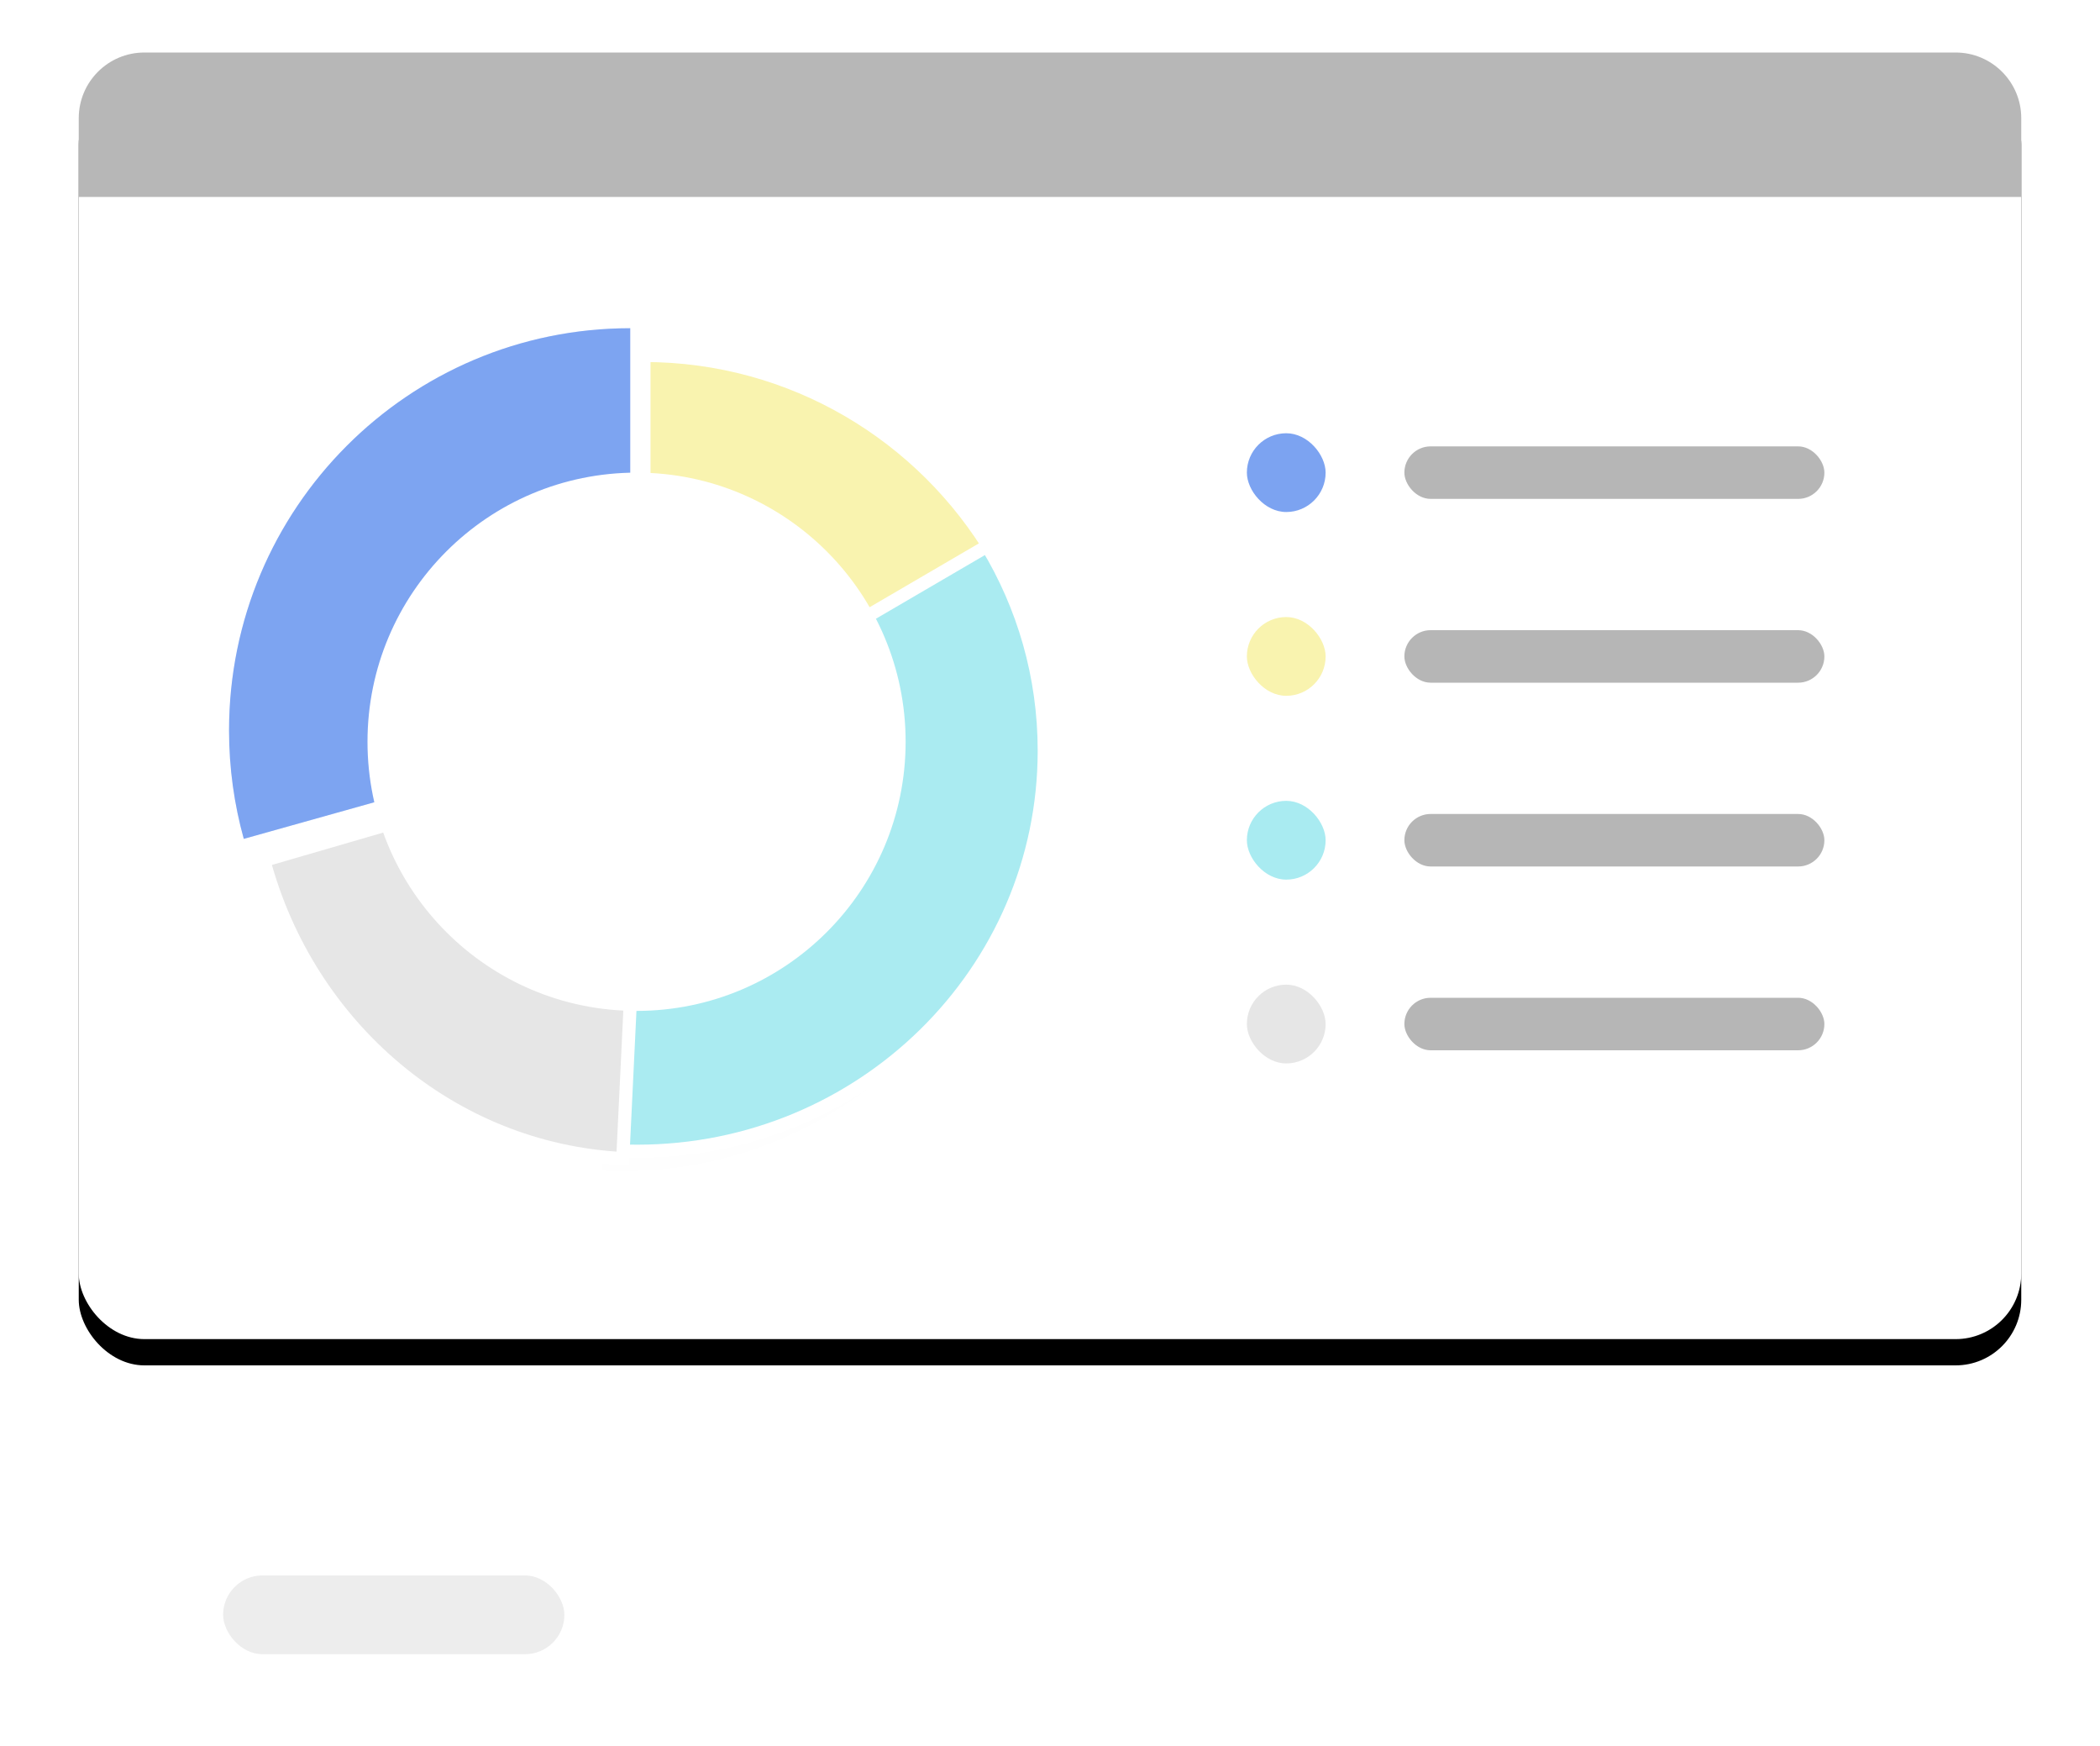 <?xml version="1.0" encoding="UTF-8"?>
<svg width="160px" height="133px" viewBox="0 0 160 133" version="1.1" xmlns="http://www.w3.org/2000/svg" xmlns:xlink="http://www.w3.org/1999/xlink">
    <!-- Generator: Sketch 47 (45396) - http://www.bohemiancoding.com/sketch -->
    <title>Group 20</title>
    <desc>Created with Sketch.</desc>
    <defs>
        <rect id="path-1" x="0" y="0" width="148" height="98" rx="5"></rect>
        <filter x="-6.8%" y="-8.2%" width="113.5%" height="120.4%" filterUnits="objectBoundingBox" id="filter-2">
            <feOffset dx="0" dy="2" in="SourceAlpha" result="shadowOffsetOuter1"></feOffset>
            <feGaussianBlur stdDeviation="3" in="shadowOffsetOuter1" result="shadowBlurOuter1"></feGaussianBlur>
            <feColorMatrix values="0 0 0 0 0   0 0 0 0 0   0 0 0 0 0  0 0 0 0.16 0" type="matrix" in="shadowBlurOuter1"></feColorMatrix>
        </filter>
        <path d="M69.737,38.293 C64.329,29.181 54.409,23.074 43.064,23.074 L43.064,54.168 L69.737,38.293 Z" id="path-3"></path>
        <path d="M42.017,21 C25.136,21 11.451,34.719 11.451,51.641 C11.451,54.501 11.843,57.27 12.574,59.896 L42.017,51.641 L42.017,21 Z" id="path-4"></path>
        <path d="M69.219,37.596 L42.545,53.175 L40.995,83.652 C41.509,83.676 42.025,83.69 42.545,83.69 C59.676,83.69 73.562,70.028 73.562,53.175 C73.562,47.483 71.977,42.156 69.219,37.596 Z" id="path-5"></path>
        <path d="M14.103,61.54 C17.496,74.181 28.369,83.578 41.45,84.247 L42.946,53.154 L14.103,61.54 Z" id="path-6"></path>
    </defs>
    <g id="产品模块" stroke="none" stroke-width="1" fill="none" fill-rule="evenodd">
        <g id="产品模块-1" transform="translate(-510, -2715)">
            <g id="Group-20" transform="translate(516, 2719)">
                <g id="Rectangle-4-Copy-16">
                    <use fill="black" fill-opacity="1" filter="url(#filter-2)" xlink:href="#path-1"></use>
                    <use fill="#FFFFFF" fill-rule="evenodd" xlink:href="#path-1"></use>
                </g>
                <g id="Fill-5">
                    <use fill="#F8F1A1" xlink:href="#path-3"></use>
                    <use stroke="#FFFFFF" stroke-width="1" fill-opacity="0.15" fill="#FFFFFF" xlink:href="#path-3"></use>
                </g>
                <g id="Fill-1">
                    <use fill="#6694EF" xlink:href="#path-4"></use>
                    <use fill-opacity="0.15" fill="#FFFFFF" xlink:href="#path-4"></use>
                </g>
                <path d="M68.078,38.242 L41.405,54.117 L39.855,85.171 C40.368,85.196 40.885,85.21 41.405,85.21 C58.535,85.21 72.422,71.289 72.422,54.117 C72.422,48.317 70.836,42.889 68.078,38.242" id="Fill-9" fill="#FEFEFE"></path>
                <g id="Stroke-11">
                    <use fill="#9BE8EF" xlink:href="#path-5"></use>
                    <use stroke="#FFFFFF" stroke-width="1" fill-opacity="0.15" fill="#FFFFFF" xlink:href="#path-5"></use>
                </g>
                <g id="Fill-13">
                    <use fill="#E2E2E2" xlink:href="#path-6"></use>
                    <use stroke="#FFFFFF" stroke-width="1" fill-opacity="0.15" fill="#FFFFFF" xlink:href="#path-6"></use>
                </g>
                <circle id="Oval-12" fill="#FFFFFF" cx="42.5" cy="52.5" r="20.5"></circle>
                <rect id="Rectangle-6-Copy-7" fill="#7CA3F1" x="89" y="29" width="6" height="6" rx="3"></rect>
                <rect id="Rectangle-6-Copy-14" fill="#F9F3AF" x="89" y="43" width="6" height="6" rx="3"></rect>
                <rect id="Rectangle-6-Copy-16" fill="#A9EBF1" x="89" y="57" width="6" height="6" rx="3"></rect>
                <rect id="Rectangle-6-Copy-18" fill="#E6E6E6" x="89" y="71" width="6" height="6" rx="3"></rect>
                <rect id="Rectangle-6-Copy-13" fill-opacity="0.4" fill="#4A4A4A" x="101" y="30" width="32" height="4" rx="2"></rect>
                <rect id="Rectangle-6-Copy-15" fill-opacity="0.4" fill="#4A4A4A" x="101" y="44" width="32" height="4" rx="2"></rect>
                <rect id="Rectangle-6-Copy-17" fill-opacity="0.4" fill="#4A4A4A" x="101" y="58" width="32" height="4" rx="2"></rect>
                <rect id="Rectangle-6-Copy-19" fill-opacity="0.4" fill="#4A4A4A" x="101" y="72" width="32" height="4" rx="2"></rect>
                <path d="M5,0 L143,0 L143,0 C145.761,-5.07265313e-16 148,2.239 148,5 L148,11 L0,11 L0,5 L0,5 C-3.38176876e-16,2.239 2.239,5.07265313e-16 5,0 Z" id="Rectangle-4-Copy-20" fill="#B7B7B7"></path>
                <rect id="Rectangle-4-Copy-21" fill-opacity="0.8" fill="#FFFFFF" x="0" y="108" width="148" height="21" rx="5"></rect>
                <rect id="Rectangle-6-Copy-11" fill-opacity="0.1" fill="#4A4A4A" x="11" y="116" width="26" height="6" rx="3"></rect>
            </g>
        </g>
    </g>
</svg>